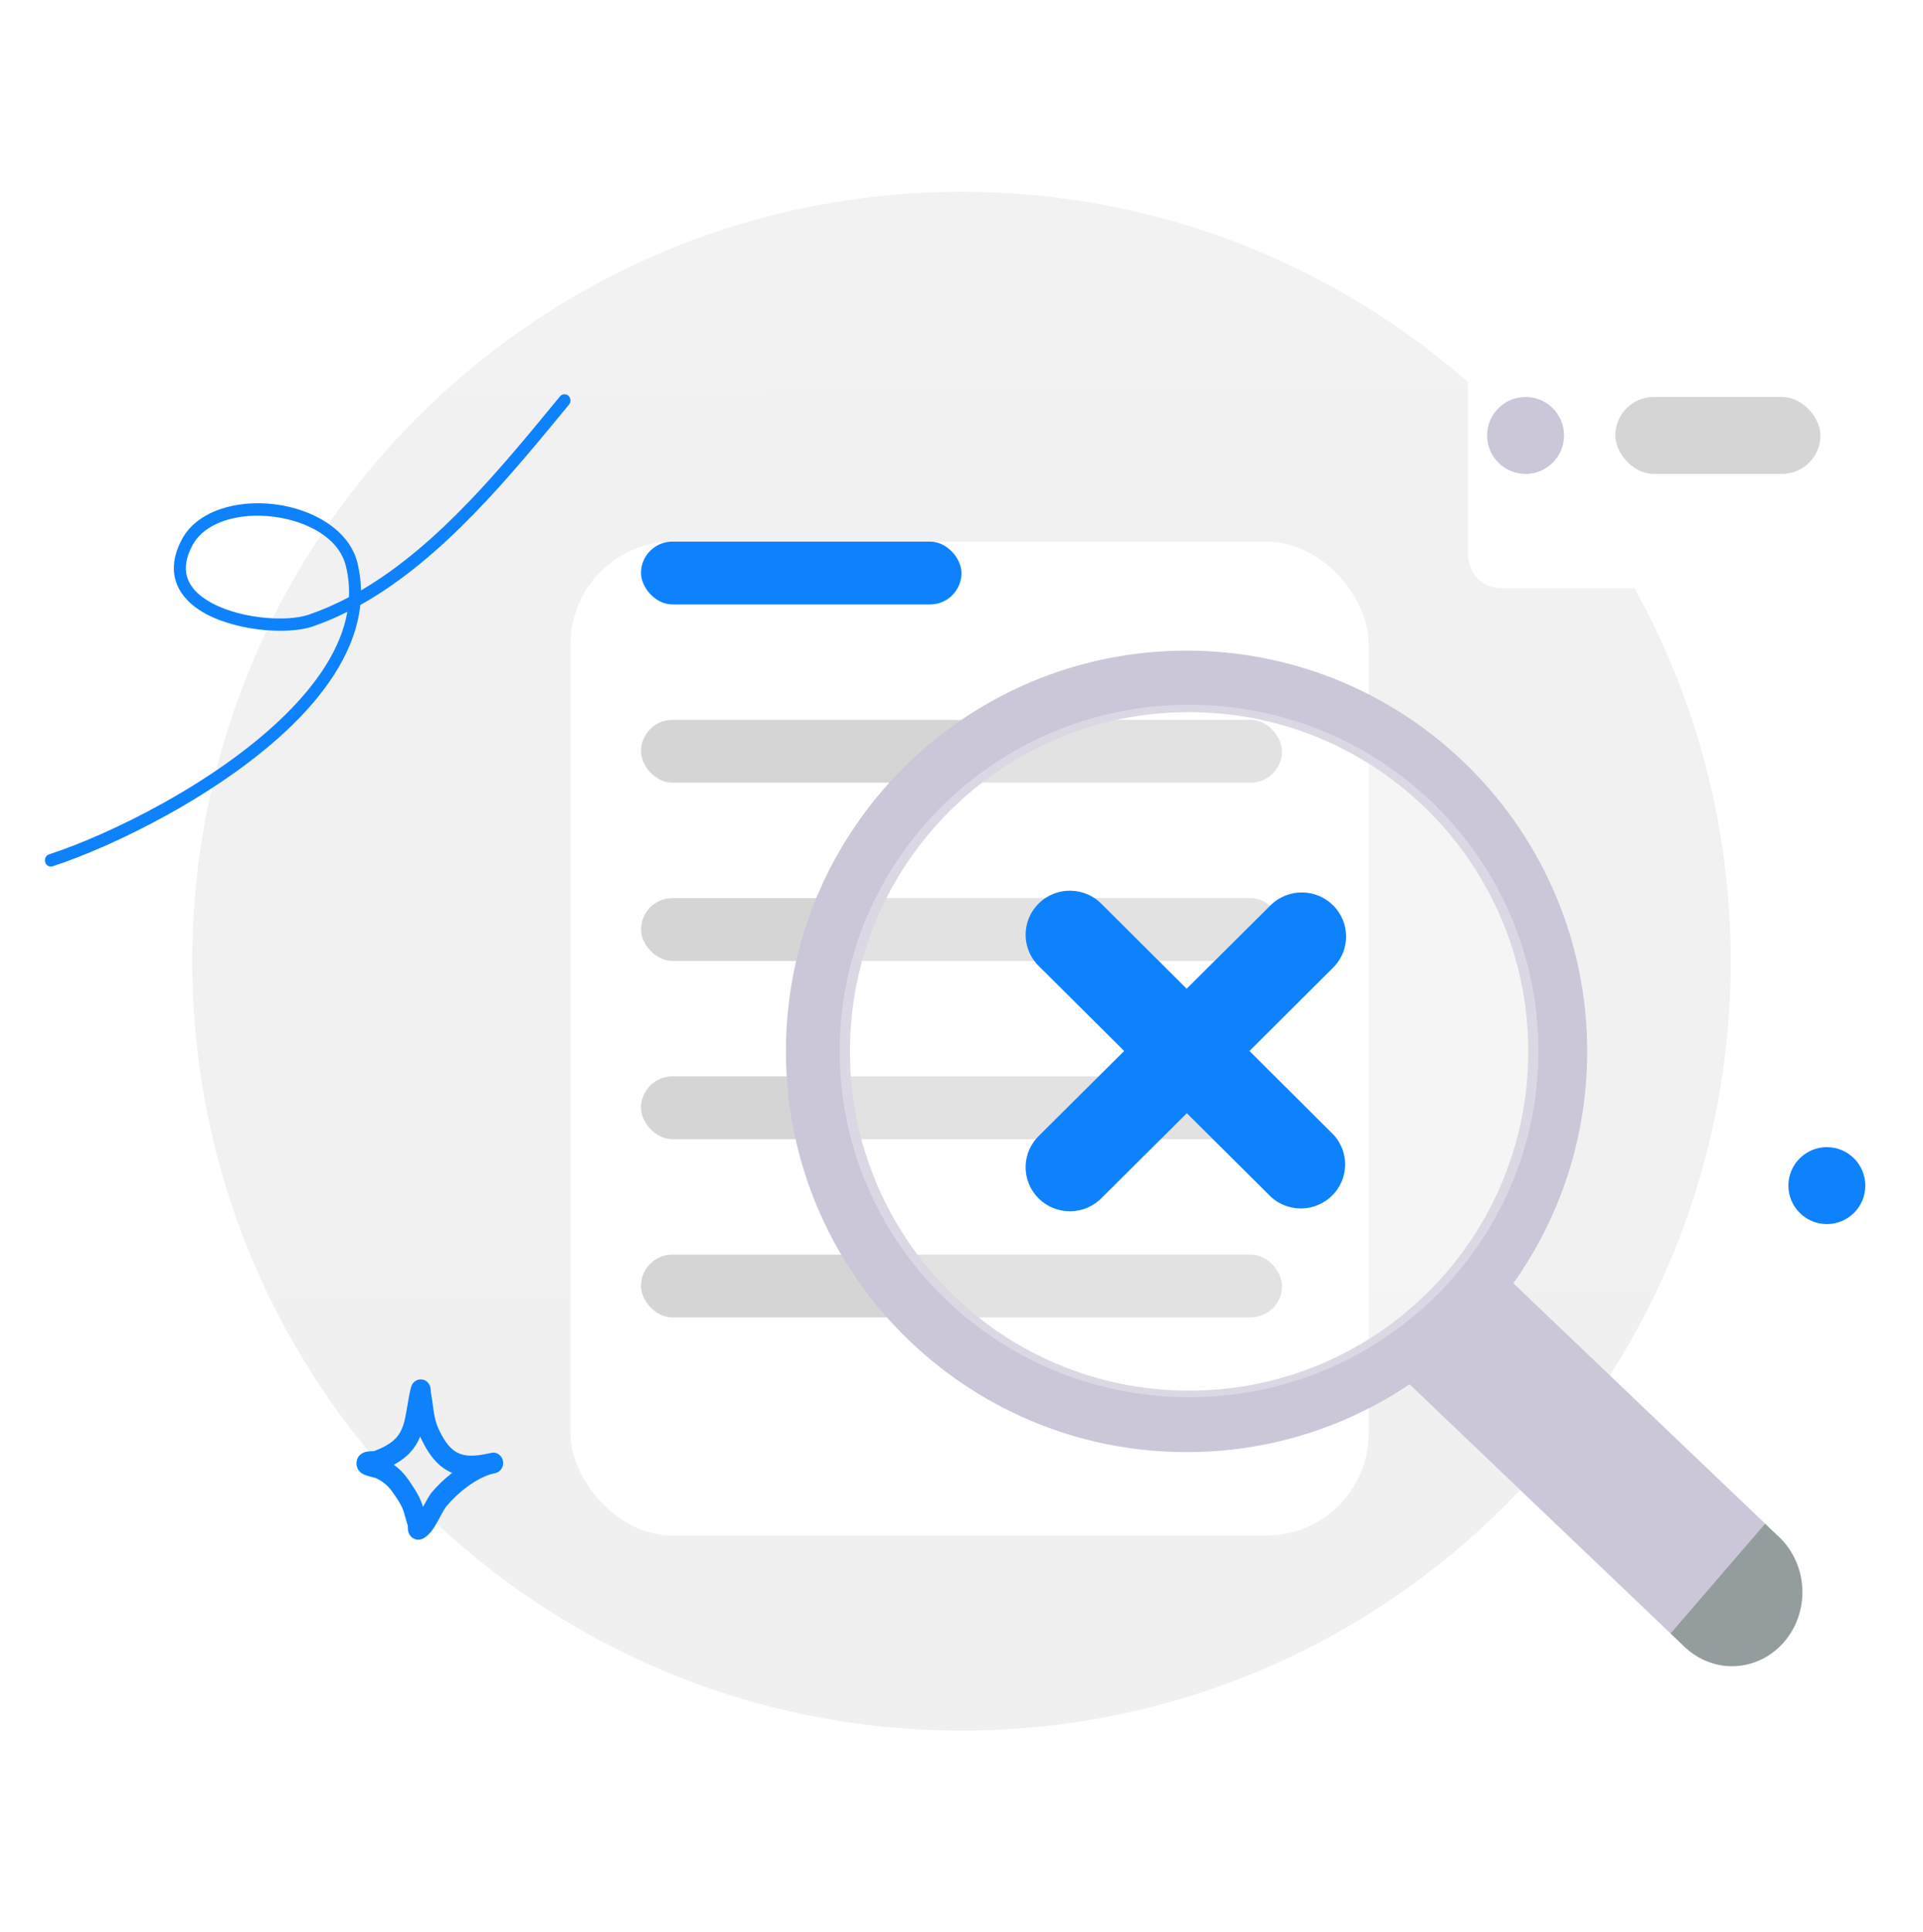 <svg width="230" height="231" viewBox="0 0 230 231" fill="none" xmlns="http://www.w3.org/2000/svg">
<g clip-path="url(#clip0_28_5073)">
<path d="M115 206.933C165.81 206.933 207 165.744 207 114.933C207 64.123 165.81 22.933 115 22.933C64.19 22.933 23 64.123 23 114.933C23 165.744 64.19 206.933 115 206.933Z" fill="url(#paint0_linear_28_5073)"/>
<g filter="url(#filter0_d_28_5073)">
<rect x="68.233" y="49.427" width="95.478" height="118.855" rx="12.267" fill="white"/>
</g>
<rect x="76.667" y="64.76" width="38.333" height="7.513" rx="3.757" fill="#0E82FD"/>
<rect x="76.667" y="86.073" width="76.667" height="7.513" rx="3.757" fill="#D5D5D5"/>
<rect x="76.667" y="107.387" width="76.667" height="7.513" rx="3.757" fill="#D5D5D5"/>
<rect x="76.667" y="128.7" width="76.667" height="7.513" rx="3.757" fill="#D5D5D5"/>
<rect x="76.667" y="150.013" width="76.667" height="7.513" rx="3.757" fill="#D5D5D5"/>
<g filter="url(#filter1_d_28_5073)">
<path d="M220.915 36.292H174.853C172.707 36.292 170.967 38.123 170.967 40.382V63.166C170.967 65.425 172.707 67.257 174.853 67.257H220.915C223.061 67.257 224.801 65.425 224.801 63.166V40.382C224.801 38.123 223.061 36.292 220.915 36.292Z" fill="white"/>
</g>
<path d="M182.466 56.667C185.007 56.667 187.066 54.607 187.066 52.067C187.066 49.526 185.007 47.467 182.466 47.467C179.926 47.467 177.866 49.526 177.866 52.067C177.866 54.607 179.926 56.667 182.466 56.667Z" fill="#CCC6D9"/>
<rect x="193.2" y="47.467" width="24.533" height="9.2" rx="4.6" fill="#D5D5D5"/>
<path fill-rule="evenodd" clip-rule="evenodd" d="M141.917 173.632C151.792 173.632 160.969 170.645 168.594 165.525L199.797 195.311L211.113 182.182L181.003 153.44C186.564 145.614 189.834 136.046 189.834 125.715C189.834 99.252 168.381 77.799 141.917 77.799C115.454 77.799 94.001 99.252 94.001 125.715C94.001 152.179 115.454 173.632 141.917 173.632ZM182.787 125.715C182.787 148.12 164.625 166.282 142.221 166.282C119.816 166.282 101.654 148.12 101.654 125.715C101.654 103.311 119.816 85.148 142.221 85.148C164.625 85.148 182.787 103.311 182.787 125.715Z" fill="#CCC6D9"/>
<g filter="url(#filter2_b_28_5073)">
<path d="M142.217 167.067C165.293 167.067 184 148.531 184 125.667C184 102.802 165.293 84.267 142.217 84.267C119.14 84.267 100.433 102.802 100.433 125.667C100.433 148.531 119.14 167.067 142.217 167.067Z" fill="white" fill-opacity="0.3"/>
</g>
<path d="M149.441 125.667L159.553 115.594C160.5 114.598 161.019 113.274 160.999 111.903C160.98 110.532 160.423 109.223 159.448 108.253C158.473 107.284 157.156 106.731 155.776 106.711C154.397 106.692 153.065 107.208 152.062 108.149L141.928 118.222L131.817 108.149C131.33 107.638 130.745 107.228 130.097 106.945C129.448 106.662 128.749 106.511 128.04 106.501C127.332 106.491 126.629 106.622 125.972 106.887C125.316 107.152 124.72 107.545 124.219 108.042C123.718 108.54 123.322 109.133 123.056 109.786C122.789 110.438 122.657 111.137 122.667 111.841C122.677 112.545 122.829 113.24 123.114 113.885C123.399 114.529 123.811 115.111 124.326 115.594L134.455 125.667L124.326 135.739C123.811 136.223 123.399 136.804 123.114 137.449C122.829 138.093 122.677 138.788 122.667 139.492C122.657 140.196 122.789 140.895 123.056 141.548C123.322 142.2 123.718 142.793 124.219 143.291C124.72 143.789 125.316 144.182 125.972 144.447C126.629 144.711 127.332 144.843 128.04 144.833C128.749 144.823 129.448 144.672 130.097 144.389C130.745 144.105 131.33 143.696 131.817 143.184L141.951 133.111L152.085 143.184C153.097 144.07 154.411 144.539 155.759 144.495C157.107 144.452 158.387 143.899 159.339 142.95C160.292 142.001 160.844 140.726 160.883 139.387C160.923 138.047 160.447 136.742 159.553 135.739L149.441 125.667Z" fill="#0E82FD"/>
<path d="M199.794 195.313L211.11 182.183L212.815 183.81C214.469 185.389 215.459 187.594 215.567 189.941C215.676 192.288 214.894 194.585 213.394 196.325C211.894 198.065 209.799 199.107 207.569 199.222C205.339 199.336 203.157 198.513 201.503 196.935L199.798 195.308L199.794 195.313Z" fill="#949D9E"/>
<path fill-rule="evenodd" clip-rule="evenodd" d="M43.174 70.598C43.16 69.505 43.023 68.402 42.748 67.292C41.786 63.396 37.495 60.895 32.927 60.306C28.361 59.718 23.613 61.057 21.783 64.446C20.736 66.384 20.592 68.054 21.019 69.462C21.445 70.862 22.456 72.023 23.827 72.928C27.652 75.448 34.349 75.963 37.405 74.909C38.818 74.421 40.198 73.833 41.543 73.16C40.774 77.565 37.91 81.739 34.087 85.499C25.78 93.672 12.889 99.876 5.868 102.157C5.491 102.279 5.282 102.698 5.399 103.092C5.516 103.486 5.917 103.706 6.294 103.584C13.454 101.258 26.596 94.922 35.067 86.587C39.444 82.281 42.562 77.435 43.095 72.34C52.989 66.819 61.114 56.802 68.06 48.373C68.318 48.062 68.284 47.588 67.984 47.319C67.685 47.051 67.233 47.085 66.975 47.398C60.312 55.483 52.579 65.1 43.174 70.598ZM41.736 71.4C41.79 70.171 41.675 68.923 41.362 67.663C40.53 64.291 36.706 62.297 32.752 61.788C30.328 61.477 27.836 61.733 25.881 62.646C24.652 63.219 23.64 64.05 23.03 65.181C22.228 66.664 22.055 67.933 22.384 69.009C22.712 70.093 23.528 70.964 24.591 71.663C28.076 73.961 34.174 74.449 36.955 73.49C38.596 72.924 40.188 72.219 41.736 71.4Z" fill="#0E82FD"/>
<circle cx="218.5" cy="141.767" r="4.6" fill="#0E82FD"/>
<path fill-rule="evenodd" clip-rule="evenodd" d="M44.761 173.502C45.582 173.194 46.446 172.785 47.112 172.193C47.903 171.489 48.225 170.583 48.441 169.629C48.719 168.404 48.829 167.099 49.166 165.871C49.29 165.415 49.53 165.243 49.633 165.167C49.893 164.974 50.156 164.922 50.403 164.941C50.696 164.964 51.098 165.08 51.363 165.597C51.401 165.671 51.45 165.784 51.483 165.938C51.507 166.052 51.522 166.406 51.548 166.551C51.612 166.911 51.665 167.27 51.715 167.632C51.882 168.835 51.977 169.857 52.503 170.962C53.217 172.463 53.932 173.381 54.902 173.787C55.84 174.18 56.962 174.107 58.395 173.798C58.531 173.763 58.666 173.734 58.799 173.709C59.431 173.593 60.035 174.03 60.159 174.692C60.283 175.354 59.882 175.999 59.256 176.144C59.125 176.175 58.996 176.203 58.869 176.23C56.932 176.734 54.691 178.534 53.388 180.111C52.987 180.597 52.399 181.956 51.799 182.823C51.357 183.462 50.86 183.884 50.442 184.033C50.162 184.133 49.926 184.118 49.731 184.067C49.448 183.994 49.214 183.832 49.033 183.576C48.935 183.435 48.844 183.247 48.801 183.007C48.78 182.891 48.778 182.597 48.778 182.464C48.656 182.022 48.506 181.59 48.397 181.143C48.137 180.078 47.627 179.404 47.022 178.513C46.455 177.679 45.846 177.156 44.954 176.738C44.838 176.708 43.901 176.466 43.571 176.328C43.088 176.125 42.857 175.785 42.774 175.602C42.632 175.291 42.617 175.019 42.646 174.793C42.688 174.459 42.83 174.173 43.083 173.942C43.24 173.798 43.474 173.659 43.787 173.591C44.029 173.538 44.671 173.507 44.761 173.502ZM50.255 171.766C50.299 171.868 50.345 171.97 50.394 172.074C51.439 174.271 52.608 175.498 54.029 176.094L54.077 176.113C53.127 176.856 52.266 177.686 51.608 178.482C51.337 178.81 50.979 179.49 50.592 180.188C50.24 178.984 49.664 178.133 48.94 177.068C48.387 176.255 47.808 175.644 47.096 175.145C47.648 174.847 48.175 174.497 48.635 174.089C49.399 173.409 49.904 172.622 50.255 171.766Z" fill="#0E82FD"/>
</g>
<defs>
<filter id="filter0_d_28_5073" x="45.233" y="41.76" width="141.478" height="164.855" filterUnits="userSpaceOnUse" color-interpolation-filters="sRGB">
<feFlood flood-opacity="0" result="BackgroundImageFix"/>
<feColorMatrix in="SourceAlpha" type="matrix" values="0 0 0 0 0 0 0 0 0 0 0 0 0 0 0 0 0 0 127 0" result="hardAlpha"/>
<feOffset dy="15.333"/>
<feGaussianBlur stdDeviation="11.5"/>
<feComposite in2="hardAlpha" operator="out"/>
<feColorMatrix type="matrix" values="0 0 0 0 0.571 0 0 0 0 0.571 0 0 0 0 0.571 0 0 0 0.19 0"/>
<feBlend mode="normal" in2="BackgroundImageFix" result="effect1_dropShadow_28_5073"/>
<feBlend mode="normal" in="SourceGraphic" in2="effect1_dropShadow_28_5073" result="shape"/>
</filter>
<filter id="filter1_d_28_5073" x="165.6" y="29.392" width="73.768" height="50.898" filterUnits="userSpaceOnUse" color-interpolation-filters="sRGB">
<feFlood flood-opacity="0" result="BackgroundImageFix"/>
<feColorMatrix in="SourceAlpha" type="matrix" values="0 0 0 0 0 0 0 0 0 0 0 0 0 0 0 0 0 0 127 0" result="hardAlpha"/>
<feOffset dx="4.6" dy="3.067"/>
<feGaussianBlur stdDeviation="4.983"/>
<feComposite in2="hardAlpha" operator="out"/>
<feColorMatrix type="matrix" values="0 0 0 0 0.105 0 0 0 0 0.466 0 0 0 0 0.546 0 0 0 0.09 0"/>
<feBlend mode="normal" in2="BackgroundImageFix" result="effect1_dropShadow_28_5073"/>
<feBlend mode="normal" in="SourceGraphic" in2="effect1_dropShadow_28_5073" result="shape"/>
</filter>
<filter id="filter2_b_28_5073" x="94.3" y="78.133" width="95.833" height="95.067" filterUnits="userSpaceOnUse" color-interpolation-filters="sRGB">
<feFlood flood-opacity="0" result="BackgroundImageFix"/>
<feGaussianBlur in="BackgroundImageFix" stdDeviation="3.067"/>
<feComposite in2="SourceAlpha" operator="in" result="effect1_backgroundBlur_28_5073"/>
<feBlend mode="normal" in="SourceGraphic" in2="effect1_backgroundBlur_28_5073" result="shape"/>
</filter>
<linearGradient id="paint0_linear_28_5073" x1="114.291" y1="-7.024" x2="116.175" y2="316.066" gradientUnits="userSpaceOnUse">
<stop stop-color="#F2F2F2"/>
<stop offset="1" stop-color="#EFEFEF"/>
</linearGradient>
<clipPath id="clip0_28_5073">
<rect width="230" height="230" fill="white" transform="translate(0 0.7)"/>
</clipPath>
</defs>
</svg>
